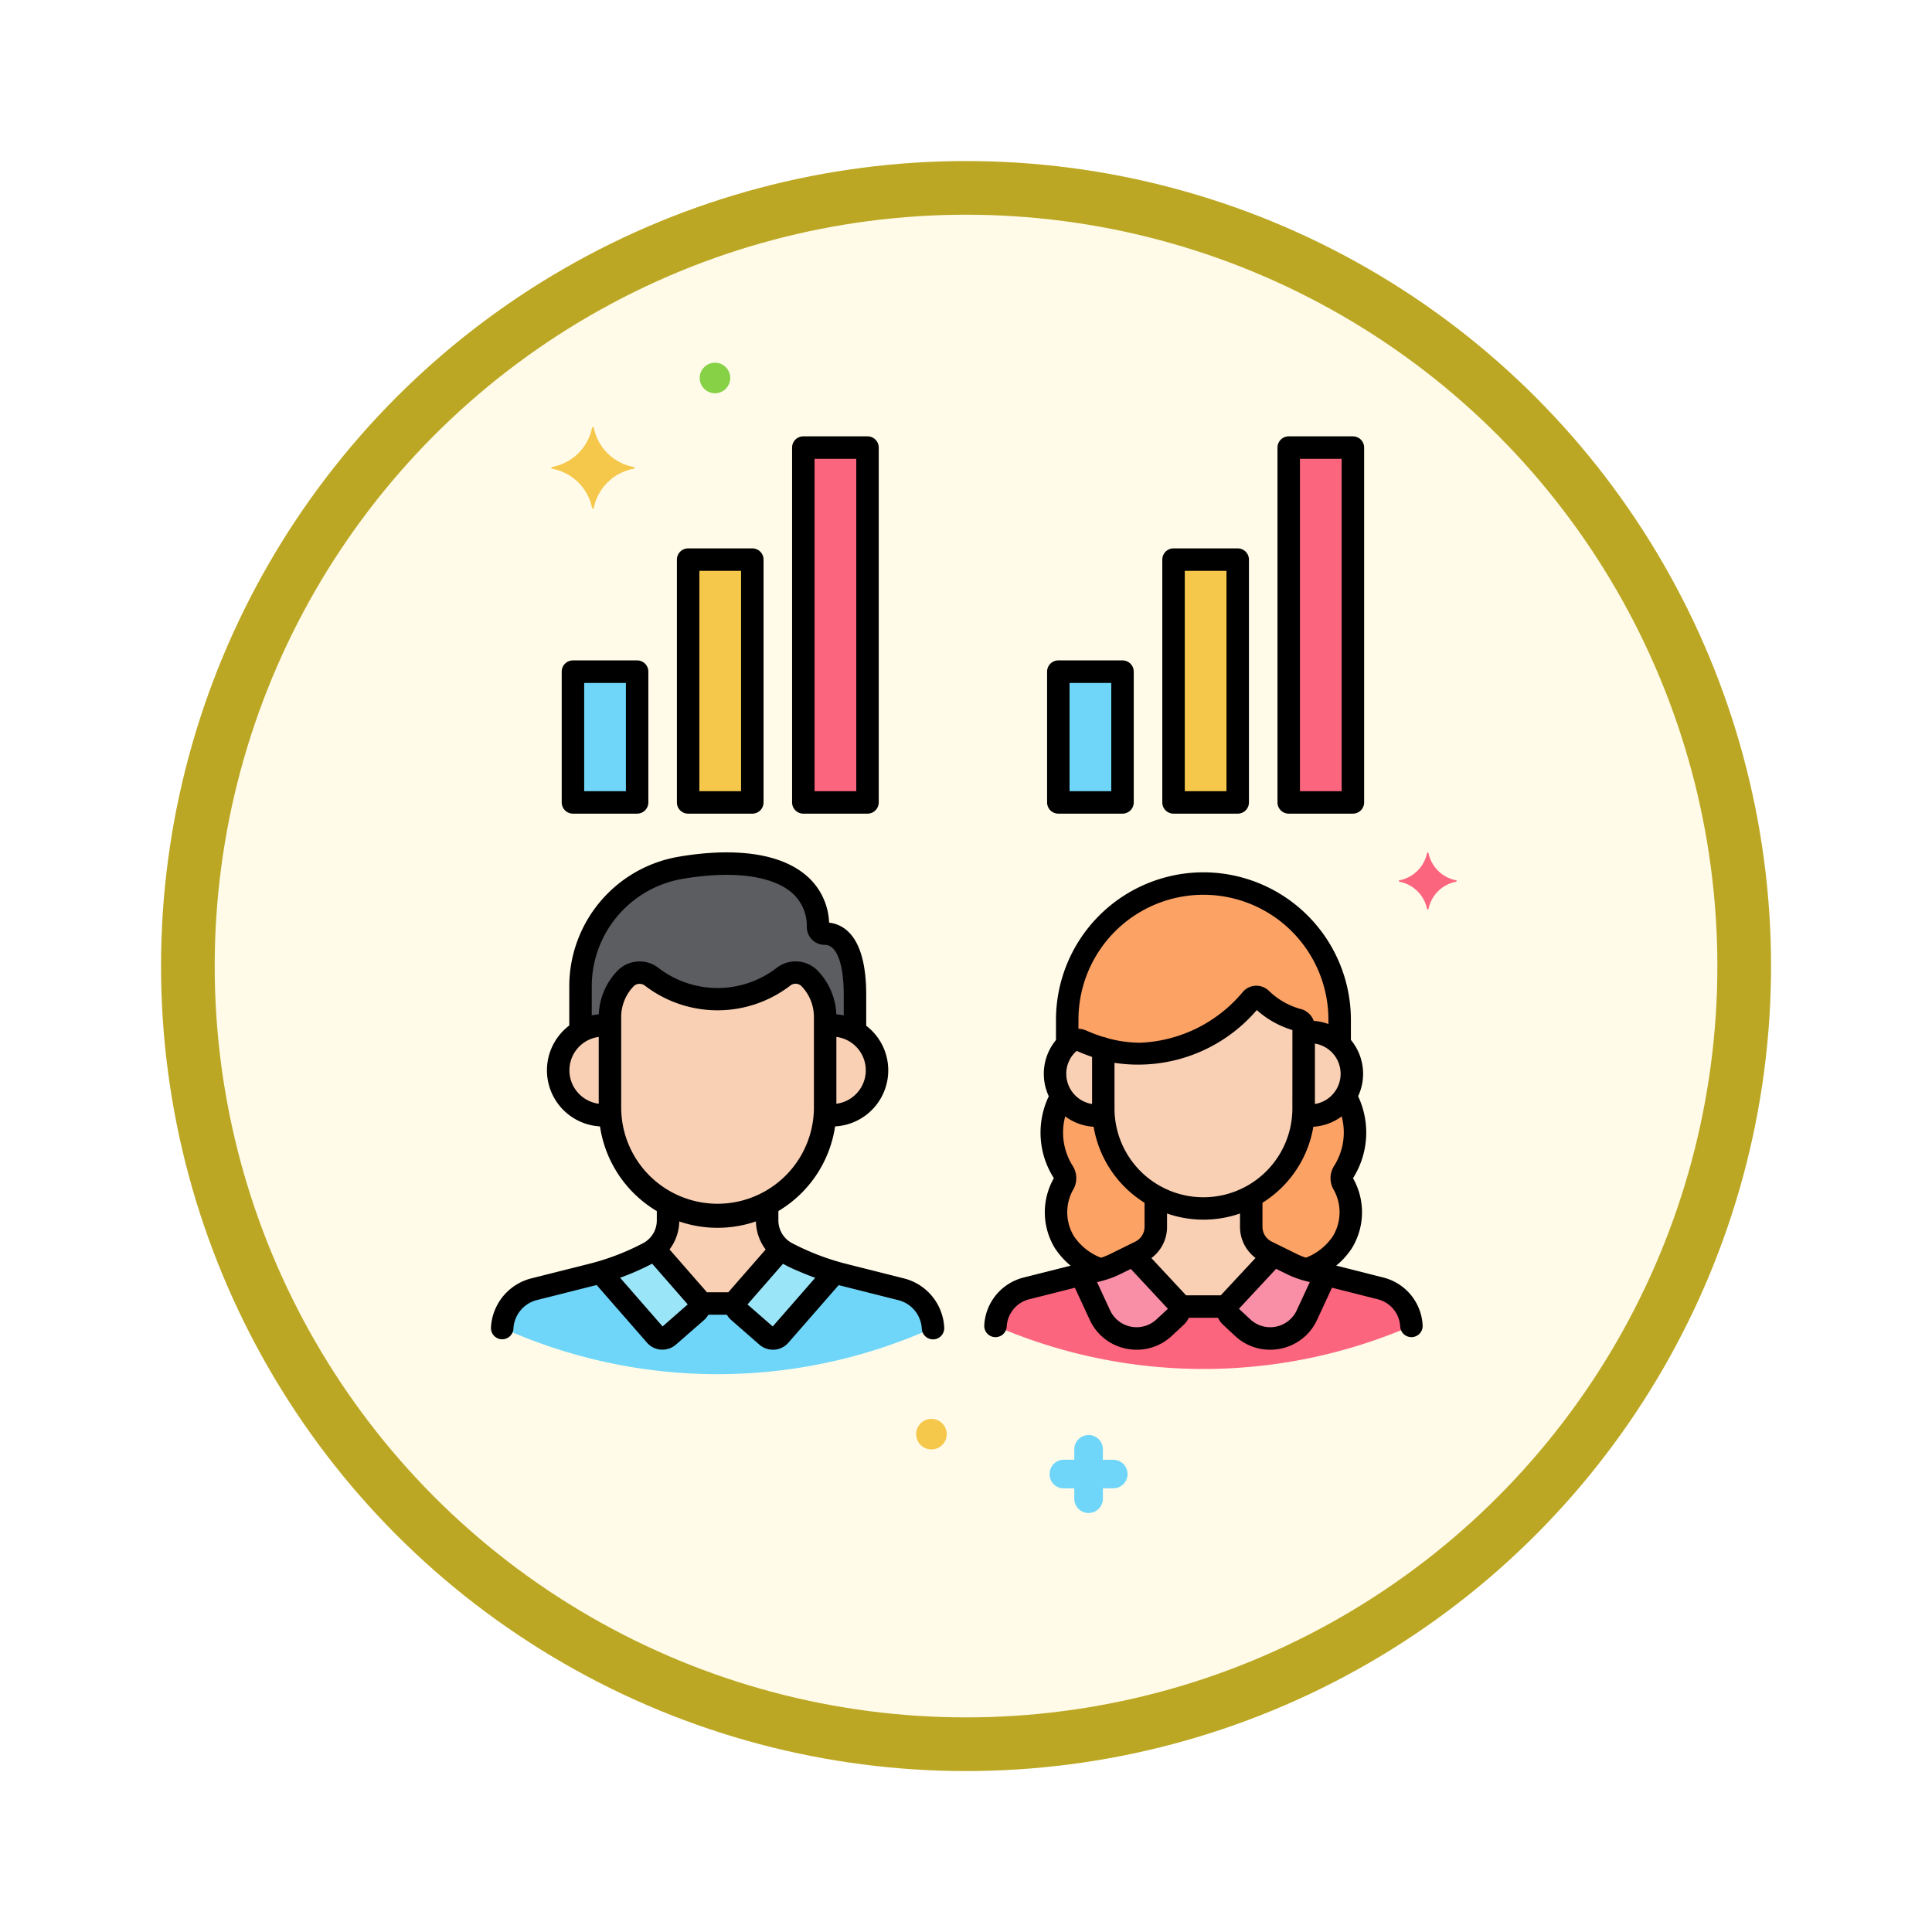 <svg xmlns="http://www.w3.org/2000/svg" xmlns:xlink="http://www.w3.org/1999/xlink" width="108" height="108" viewBox="0 0 108 108">
  <defs>
    <filter id="Fondo" x="0" y="0" width="108" height="108" filterUnits="userSpaceOnUse">
      <feOffset dy="3" input="SourceAlpha"/>
      <feGaussianBlur stdDeviation="3" result="blur"/>
      <feFlood flood-opacity="0.161"/>
      <feComposite operator="in" in2="blur"/>
      <feComposite in="SourceGraphic"/>
    </filter>
  </defs>
  <g id="Group_1144042" data-name="Group 1144042" transform="translate(-1061.998 -11752.567)">
    <g transform="matrix(1, 0, 0, 1, 1062, 11752.57)" filter="url(#Fondo)">
      <g id="Fondo-2" data-name="Fondo" transform="translate(9 6)" fill="#fffbe8" stroke="#bca724" stroke-width="3">
        <circle cx="45" cy="45" r="45" stroke="none"/>
        <circle cx="45" cy="45" r="43.5" fill="none"/>
      </g>
    </g>
    <g id="Layer_30" transform="translate(1065.085 11772.842)">
      <g id="Group_1144041" data-name="Group 1144041" transform="translate(24.357)">
        <g id="Group_1143916" data-name="Group 1143916" transform="translate(0.628 46.962)">
          <g id="Group_1143915" data-name="Group 1143915">
            <path id="Path_979160" data-name="Path 979160" d="M49.152,191.755l-3.256-.82a14.453,14.453,0,0,1-3.066-1.17,2.078,2.078,0,0,1-1.159-1.863v-.979a5.967,5.967,0,0,1-5.542,0v.979a2.08,2.08,0,0,1-1.161,1.865,14.137,14.137,0,0,1-3.064,1.169l-3.256.82a2.374,2.374,0,0,0-1.791,2.17l.766.32a29.283,29.283,0,0,0,22.552,0l.766-.32A2.374,2.374,0,0,0,49.152,191.755Z" transform="translate(-26.858 -186.923)" fill="#70d6f9"/>
          </g>
        </g>
        <g id="Group_1143918" data-name="Group 1143918" transform="translate(6.656 34.095)">
          <g id="Group_1143917" data-name="Group 1143917">
            <path id="Path_979161" data-name="Path 979161" d="M62.021,136.05a1.1,1.1,0,0,0-1.481-.1,6.04,6.04,0,0,1-7.349,0,1.1,1.1,0,0,0-1.479.1l0,0a3.11,3.11,0,0,0-.859,2.146v5.048a6.015,6.015,0,1,0,12.029,0V138.2A3.111,3.111,0,0,0,62.021,136.05Z" transform="translate(-50.851 -135.71)" fill="#f9d0b4"/>
          </g>
        </g>
        <g id="Group_1143920" data-name="Group 1143920" transform="translate(18.67 37.046)">
          <g id="Group_1143919" data-name="Group 1143919">
            <path id="Path_979162" data-name="Path 979162" d="M99.071,147.453a2.509,2.509,0,0,0-.386.031v4.553c0,.136-.006.27-.015.4a2.51,2.51,0,1,0,.4-4.987Z" transform="translate(-98.67 -147.453)" fill="#f9d0b4"/>
          </g>
        </g>
        <g id="Group_1143922" data-name="Group 1143922" transform="translate(3.759 37.046)">
          <g id="Group_1143921" data-name="Group 1143921">
            <path id="Path_979163" data-name="Path 979163" d="M42.216,152.036v-4.553a2.511,2.511,0,1,0-.386,4.992,2.537,2.537,0,0,0,.4-.035C42.222,152.306,42.216,152.172,42.216,152.036Z" transform="translate(-39.319 -147.452)" fill="#f9d0b4"/>
          </g>
        </g>
        <g id="Group_1143924" data-name="Group 1143924" transform="translate(5.006 28.003)">
          <g id="Group_1143923" data-name="Group 1143923">
            <path id="Path_979164" data-name="Path 979164" d="M57.938,115.373a.372.372,0,0,1-.379-.357c-.046-3.352-3.873-3.981-7.685-3.323a6.739,6.739,0,0,0-5.593,6.639v2.515a2.483,2.483,0,0,1,1.65-.313v-.494a3.11,3.11,0,0,1,.859-2.146l0,0a1.1,1.1,0,0,1,1.479-.1,6.04,6.04,0,0,0,7.349,0,1.1,1.1,0,0,1,1.481.1,3.11,3.11,0,0,1,.859,2.146v.494a2.483,2.483,0,0,1,1.663.321v-2.065C59.624,115.79,58.54,115.373,57.938,115.373Z" transform="translate(-44.281 -111.461)" fill="#5b5d60"/>
          </g>
        </g>
        <g id="Group_1143926" data-name="Group 1143926" transform="translate(45.415 37.413)">
          <g id="Group_1143925" data-name="Group 1143925">
            <path id="Path_979165" data-name="Path 979165" d="M205.493,148.914a2.353,2.353,0,0,0-.359.028v4.239c0,.126-.006.251-.014.376a2.337,2.337,0,1,0,.373-4.643Z" transform="translate(-205.12 -148.914)" fill="#f9d0b4"/>
          </g>
        </g>
        <g id="Group_1143928" data-name="Group 1143928" transform="translate(34.229 35.455)">
          <g id="Group_1143927" data-name="Group 1143927">
            <path id="Path_979166" data-name="Path 979166" d="M171.452,142.4a4.641,4.641,0,0,1-2.043-1.176.372.372,0,0,0-.534.03c-.853,1-3.877,4.016-8.278,2.762v3.335a5.6,5.6,0,0,0,11.2,0v-4.524A.439.439,0,0,0,171.452,142.4Z" transform="translate(-160.597 -141.122)" fill="#f9d0b4"/>
          </g>
        </g>
        <g id="Group_1143930" data-name="Group 1143930" transform="translate(31.531 37.855)">
          <g id="Group_1143929" data-name="Group 1143929">
            <path id="Path_979167" data-name="Path 979167" d="M152.558,154.5v-3.335a9.094,9.094,0,0,1-1.184-.43.712.712,0,0,0-.774.133,2.33,2.33,0,0,0,1.973,4.008C152.564,154.751,152.558,154.627,152.558,154.5Z" transform="translate(-149.861 -150.675)" fill="#f9d0b4"/>
          </g>
        </g>
        <g id="Group_1143932" data-name="Group 1143932" transform="translate(32.214 29.116)">
          <g id="Group_1143931" data-name="Group 1143931">
            <path id="Path_979168" data-name="Path 979168" d="M160.192,115.89a7.637,7.637,0,0,0-7.615,7.615v1.376c.019-.019.036-.04.056-.058a.713.713,0,0,1,.774-.133,9.1,9.1,0,0,0,1.184.43c4.4,1.254,7.426-1.766,8.278-2.762a.372.372,0,0,1,.534-.03,4.639,4.639,0,0,0,2.043,1.176.439.439,0,0,1,.344.427v.285a2.329,2.329,0,0,1,2.015.659v-1.369A7.637,7.637,0,0,0,160.192,115.89Z" transform="translate(-152.577 -115.89)" fill="#fca265"/>
          </g>
        </g>
        <g id="Group_1143934" data-name="Group 1143934" transform="translate(28.207 46.602)">
          <g id="Group_1143933" data-name="Group 1143933">
            <path id="Path_979169" data-name="Path 979169" d="M158.141,190.633l-1.113-.281-2.891-.73a4.872,4.872,0,0,1-.969-.356l-1.384-.683a1.557,1.557,0,0,1-.868-1.4v-1.7a5.567,5.567,0,0,1-5.327,0v1.7a1.557,1.557,0,0,1-.868,1.4l-1.385.683a4.889,4.889,0,0,1-.969.356l-2.891.73-1.113.281a2.3,2.3,0,0,0-1.732,2.1,29.283,29.283,0,0,0,23.243,0A2.3,2.3,0,0,0,158.141,190.633Z" transform="translate(-136.631 -185.489)" fill="#fc657e"/>
          </g>
        </g>
        <g id="Group_1143936" data-name="Group 1143936" transform="translate(42.492 40.995)">
          <g id="Group_1143935" data-name="Group 1143935">
            <path id="Path_979170" data-name="Path 979170" d="M198.669,167.4a4.14,4.14,0,0,0,.093-4.233,2.309,2.309,0,0,1-2.351,1.061,5.62,5.62,0,0,1-2.922,4.546v1.7a1.554,1.554,0,0,0,.742,1.323c.183.113-.049-.02,1.51.756a5.375,5.375,0,0,0,.7.28c.042.013.085.025.128.037a3.877,3.877,0,0,0,2.022-1.526,3.2,3.2,0,0,0,.042-3.285A.648.648,0,0,1,198.669,167.4Z" transform="translate(-193.489 -163.171)" fill="#fca265"/>
          </g>
        </g>
        <g id="Group_1143938" data-name="Group 1143938" transform="translate(31.351 40.995)">
          <g id="Group_1143937" data-name="Group 1143937">
            <path id="Path_979171" data-name="Path 979171" d="M152.034,164.232a2.309,2.309,0,0,1-2.351-1.061,4.139,4.139,0,0,0,.093,4.233.649.649,0,0,1,.035.657,3.2,3.2,0,0,0,.042,3.285,3.88,3.88,0,0,0,2.022,1.526c.043-.012.086-.024.128-.037a5.372,5.372,0,0,0,.7-.28c1.661-.826,1.341-.652,1.51-.756a1.554,1.554,0,0,0,.742-1.323v-1.7A5.62,5.62,0,0,1,152.034,164.232Z" transform="translate(-149.142 -163.171)" fill="#fca265"/>
          </g>
        </g>
        <g id="Group_1143940" data-name="Group 1143940" transform="translate(11.023 11.008)">
          <g id="Group_1143939" data-name="Group 1143939">
            <path id="Path_979172" data-name="Path 979172" d="M68.232,43.814h3.587V57.387H68.232Z" transform="translate(-68.232 -43.814)" fill="#f5c84c"/>
          </g>
        </g>
        <g id="Group_1143942" data-name="Group 1143942" transform="translate(4.584 17.27)">
          <g id="Group_1143941" data-name="Group 1143941">
            <path id="Path_979173" data-name="Path 979173" d="M42.6,68.741h3.587v7.31H42.6Z" transform="translate(-42.602 -68.741)" fill="#70d6f9"/>
          </g>
        </g>
        <g id="Group_1143944" data-name="Group 1143944" transform="translate(17.462 4.745)">
          <g id="Group_1143943" data-name="Group 1143943">
            <path id="Path_979174" data-name="Path 979174" d="M93.862,18.887h3.587V38.722H93.862Z" transform="translate(-93.862 -18.887)" fill="#fc657e"/>
          </g>
        </g>
        <g id="Group_1143946" data-name="Group 1143946" transform="translate(38.157 11.008)">
          <g id="Group_1143945" data-name="Group 1143945">
            <path id="Path_979175" data-name="Path 979175" d="M176.232,43.814h3.587V57.387h-3.587Z" transform="translate(-176.232 -43.814)" fill="#f5c84c"/>
          </g>
        </g>
        <g id="Group_1143948" data-name="Group 1143948" transform="translate(31.718 17.27)">
          <g id="Group_1143947" data-name="Group 1143947">
            <path id="Path_979176" data-name="Path 979176" d="M150.6,68.741h3.587v7.31H150.6Z" transform="translate(-150.602 -68.741)" fill="#70d6f9"/>
          </g>
        </g>
        <g id="Group_1143950" data-name="Group 1143950" transform="translate(44.596 4.745)">
          <g id="Group_1143949" data-name="Group 1143949">
            <path id="Path_979177" data-name="Path 979177" d="M201.862,18.887h3.587V38.722h-3.587Z" transform="translate(-201.862 -18.887)" fill="#fc657e"/>
          </g>
        </g>
        <g id="Group_1143952" data-name="Group 1143952" transform="translate(13.669 49.548)">
          <g id="Group_1143951" data-name="Group 1143951">
            <path id="Path_979178" data-name="Path 979178" d="M81.694,197.472a2.067,2.067,0,0,1-.39-.256l-2.413,2.763a.521.521,0,0,0,.05.735l1.57,1.372a.521.521,0,0,0,.735-.05l3.07-3.515A14.461,14.461,0,0,1,81.694,197.472Z" transform="translate(-78.762 -197.216)" fill="#9be5f9"/>
          </g>
        </g>
        <g id="Group_1143954" data-name="Group 1143954" transform="translate(6.12 49.548)">
          <g id="Group_1143953" data-name="Group 1143953">
            <path id="Path_979179" data-name="Path 979179" d="M54.14,199.979l-2.413-2.763a2.075,2.075,0,0,1-.39.256,14.558,14.558,0,0,1-2.621,1.051l3.069,3.513a.521.521,0,0,0,.735.05l1.57-1.372A.521.521,0,0,0,54.14,199.979Z" transform="translate(-48.716 -197.216)" fill="#9be5f9"/>
          </g>
        </g>
        <g id="Group_1143956" data-name="Group 1143956" transform="translate(9.131 46.962)">
          <g id="Group_1143955" data-name="Group 1143955">
            <path id="Path_979180" data-name="Path 979180" d="M67.012,187.9v-.979a5.967,5.967,0,0,1-5.542,0v.979a2.074,2.074,0,0,1-.769,1.607l2.413,2.763a.518.518,0,0,1,.125.282h2a.52.52,0,0,1,.125-.282l2.413-2.763A2.075,2.075,0,0,1,67.012,187.9Z" transform="translate(-60.701 -186.922)" fill="#f9d0b4"/>
          </g>
        </g>
        <g id="Group_1143958" data-name="Group 1143958" transform="translate(32.995 49.887)">
          <g id="Group_1143957" data-name="Group 1143957">
            <path id="Path_979181" data-name="Path 979181" d="M161.027,201.171l-2.425-2.606-1,.492a4.906,4.906,0,0,1-.969.356l-.948.239,1.047,2.261a2.261,2.261,0,0,0,3.591.705l.672-.625A.582.582,0,0,0,161.027,201.171Z" transform="translate(-155.687 -198.565)" fill="#f98fa6"/>
          </g>
        </g>
        <g id="Group_1143960" data-name="Group 1143960" transform="translate(41.167 49.887)">
          <g id="Group_1143959" data-name="Group 1143959">
            <path id="Path_979182" data-name="Path 979182" d="M192.759,199.414a4.874,4.874,0,0,1-.969-.356l-1-.492-2.425,2.606a.582.582,0,0,0,.03.822l.672.625a2.261,2.261,0,0,0,3.591-.705l1.047-2.261Z" transform="translate(-188.212 -198.566)" fill="#f98fa6"/>
          </g>
        </g>
        <g id="Group_1143962" data-name="Group 1143962" transform="translate(35.91 46.602)">
          <g id="Group_1143961" data-name="Group 1143961">
            <path id="Path_979183" data-name="Path 979183" d="M174.74,188.584a1.557,1.557,0,0,1-.868-1.4v-1.7a5.567,5.567,0,0,1-5.327,0v1.7a1.557,1.557,0,0,1-.868,1.4l-.387.191,2.425,2.606a.577.577,0,0,1,.139.268h2.709a.577.577,0,0,1,.139-.268l2.425-2.606Z" transform="translate(-167.29 -185.49)" fill="#f9d0b4"/>
          </g>
        </g>
        <g id="Group_1143964" data-name="Group 1143964" transform="translate(31.215 59.945)">
          <g id="Group_1143963" data-name="Group 1143963">
            <path id="Path_979184" data-name="Path 979184" d="M152.195,239.982h-.6V239.4a.794.794,0,0,0-.8-.8.8.8,0,0,0-.8.779v.6h-.578a.794.794,0,0,0-.8.8.778.778,0,0,0,.8.8h.578v.578a.794.794,0,0,0,.8.8.8.8,0,0,0,.8-.779v-.6h.578a.794.794,0,0,0,.8-.8A.8.8,0,0,0,152.195,239.982Z" transform="translate(-148.601 -238.6)" fill="#70d6f9"/>
          </g>
        </g>
        <g id="Group_1143966" data-name="Group 1143966" transform="translate(11.67)">
          <g id="Group_1143965" data-name="Group 1143965">
            <path id="Path_979185" data-name="Path 979185" d="M71.66,0a.854.854,0,1,0,.854.854A.854.854,0,0,0,71.66,0Z" transform="translate(-70.806)" fill="#87d147"/>
          </g>
        </g>
        <g id="Group_1143968" data-name="Group 1143968" transform="translate(50.755 27.385)">
          <g id="Group_1143967" data-name="Group 1143967">
            <path id="Path_979186" data-name="Path 979186" d="M229.585,110.551a1.958,1.958,0,0,1-1.558-1.533c0-.025-.075-.025-.075,0a1.958,1.958,0,0,1-1.558,1.533c-.025,0-.025.05,0,.075a1.958,1.958,0,0,1,1.558,1.533c0,.025.075.025.075,0a1.958,1.958,0,0,1,1.558-1.533C229.61,110.6,229.61,110.551,229.585,110.551Z" transform="translate(-226.375 -109)" fill="#fc657e"/>
          </g>
        </g>
        <g id="Group_1143970" data-name="Group 1143970" transform="translate(23.77 59.041)">
          <g id="Group_1143969" data-name="Group 1143969">
            <path id="Path_979187" data-name="Path 979187" d="M119.823,235a.854.854,0,1,0,.854.854A.854.854,0,0,0,119.823,235Z" transform="translate(-118.969 -235)" fill="#f5c84c"/>
          </g>
        </g>
        <g id="Group_1143972" data-name="Group 1143972" transform="translate(3.377 3.605)">
          <g id="Group_1143971" data-name="Group 1143971">
            <path id="Path_979188" data-name="Path 979188" d="M42.41,16.573a2.788,2.788,0,0,1-2.236-2.186c0-.05-.1-.05-.1,0a2.788,2.788,0,0,1-2.236,2.186c-.05,0-.05.075,0,.1a2.788,2.788,0,0,1,2.236,2.186c0,.05.1.05.1,0a2.788,2.788,0,0,1,2.236-2.186C42.46,16.649,42.46,16.573,42.41,16.573Z" transform="translate(-37.8 -14.35)" fill="#f5c84c"/>
          </g>
        </g>
        <g id="Group_1143974" data-name="Group 1143974" transform="translate(0 46.563)">
          <g id="Group_1143973" data-name="Group 1143973">
            <path id="Path_979189" data-name="Path 979189" d="M34.257,185.333a.628.628,0,0,0-.628.628v.75a1.441,1.441,0,0,1-.809,1.3,13.6,13.6,0,0,1-2.941,1.124l-3.256.82a2.989,2.989,0,0,0-2.264,2.744.628.628,0,0,0,.592.662h.036a.628.628,0,0,0,.627-.593,1.738,1.738,0,0,1,1.317-1.6l3.256-.82a14.7,14.7,0,0,0,3.19-1.216,2.689,2.689,0,0,0,1.509-2.427v-.75A.628.628,0,0,0,34.257,185.333Z" transform="translate(-24.357 -185.333)"/>
          </g>
        </g>
        <g id="Group_1143976" data-name="Group 1143976" transform="translate(14.813 46.563)">
          <g id="Group_1143975" data-name="Group 1143975">
            <path id="Path_979190" data-name="Path 979190" d="M91.58,189.955l-3.256-.82a13.987,13.987,0,0,1-2.91-1.108l-.032-.017a1.441,1.441,0,0,1-.809-1.3v-.75a.628.628,0,1,0-1.256,0v.75a2.688,2.688,0,0,0,1.484,2.414,8.261,8.261,0,0,0,.944.45,15.306,15.306,0,0,0,2.272.779l3.256.82a1.738,1.738,0,0,1,1.317,1.6.628.628,0,0,0,.627.593h.035a.628.628,0,0,0,.592-.662A2.987,2.987,0,0,0,91.58,189.955Z" transform="translate(-83.318 -185.333)"/>
          </g>
        </g>
        <g id="Group_1143980" data-name="Group 1143980" transform="translate(6.028 33.465)">
          <g id="Group_1143979" data-name="Group 1143979">
            <g id="Group_1143978" data-name="Group 1143978">
              <g id="Group_1143977" data-name="Group 1143977">
                <path id="Path_979191" data-name="Path 979191" d="M60.6,133.739a1.725,1.725,0,0,0-2.323-.159,5.413,5.413,0,0,1-6.575,0,1.726,1.726,0,0,0-2.322.164,3.723,3.723,0,0,0-1.033,2.58v5.048a6.643,6.643,0,1,0,13.285,0v-5.048A3.722,3.722,0,0,0,60.6,133.739Zm-.224,7.627a5.386,5.386,0,1,1-10.773,0v-5.048a2.475,2.475,0,0,1,.688-1.715.464.464,0,0,1,.337-.144.485.485,0,0,1,.3.1,6.669,6.669,0,0,0,8.124,0,.474.474,0,0,1,.638.038,2.471,2.471,0,0,1,.686,1.713Z" transform="translate(-48.35 -133.202)"/>
              </g>
            </g>
          </g>
        </g>
        <g id="Group_1143982" data-name="Group 1143982" transform="translate(18.443 36.418)">
          <g id="Group_1143981" data-name="Group 1143981">
            <path id="Path_979192" data-name="Path 979192" d="M98.394,144.953a.628.628,0,0,0,0,1.256,1.883,1.883,0,1,1,0,3.766.628.628,0,0,0,0,1.256,3.139,3.139,0,0,0,0-6.278Z" transform="translate(-97.766 -144.953)"/>
          </g>
        </g>
        <g id="Group_1143984" data-name="Group 1143984" transform="translate(3.131 36.418)">
          <g id="Group_1143983" data-name="Group 1143983">
            <path id="Path_979193" data-name="Path 979193" d="M39.957,149.975a1.883,1.883,0,0,1,0-3.766.628.628,0,1,0,0-1.256,3.139,3.139,0,0,0,0,6.278.628.628,0,1,0,0-1.256Z" transform="translate(-36.818 -144.953)"/>
          </g>
        </g>
        <g id="Group_1143986" data-name="Group 1143986" transform="translate(4.378 27.374)">
          <g id="Group_1143985" data-name="Group 1143985">
            <path id="Path_979194" data-name="Path 979194" d="M56.307,112.882a3.636,3.636,0,0,0-1.321-2.673c-1.94-1.61-5.274-1.325-7.089-1.011a7.351,7.351,0,0,0-6.114,7.259v2.41a.628.628,0,1,0,1.256,0v-2.41a6.1,6.1,0,0,1,5.072-6.021c2.726-.47,4.939-.2,6.073.74a2.451,2.451,0,0,1,.877,1.972,1,1,0,0,0,1.007.976c.662,0,1.058,1.043,1.058,2.79v1.921a.628.628,0,0,0,1.256,0v-1.921C58.381,113.7,57.175,112.984,56.307,112.882Z" transform="translate(-41.782 -108.955)"/>
          </g>
        </g>
        <g id="Group_1143988" data-name="Group 1143988" transform="translate(45.16 36.785)">
          <g id="Group_1143987" data-name="Group 1143987">
            <path id="Path_979195" data-name="Path 979195" d="M204.733,146.414a.628.628,0,0,0,0,1.256,1.71,1.71,0,1,1,0,3.42.628.628,0,1,0,0,1.256,2.966,2.966,0,1,0,0-5.932Z" transform="translate(-204.105 -146.414)"/>
          </g>
        </g>
        <g id="Group_1143992" data-name="Group 1143992" transform="translate(33.601 34.827)">
          <g id="Group_1143991" data-name="Group 1143991">
            <g id="Group_1143990" data-name="Group 1143990">
              <g id="Group_1143989" data-name="Group 1143989">
                <path id="Path_979196" data-name="Path 979196" d="M169.723,139.912a4.1,4.1,0,0,1-1.763-1.029,1.015,1.015,0,0,0-.738-.26.988.988,0,0,0-.694.346h0a7.885,7.885,0,0,1-5.727,2.839,6.925,6.925,0,0,1-1.9-.273.628.628,0,0,0-.8.6v3.335a6.228,6.228,0,1,0,12.456,0v-4.524A1.064,1.064,0,0,0,169.723,139.912Zm-.425,5.563a4.972,4.972,0,0,1-9.944,0v-2.543a8.737,8.737,0,0,0,7.954-2.95A5.255,5.255,0,0,0,169.3,141.1Z" transform="translate(-158.098 -138.621)"/>
              </g>
            </g>
          </g>
        </g>
        <g id="Group_1143994" data-name="Group 1143994" transform="translate(30.903 37.227)">
          <g id="Group_1143993" data-name="Group 1143993">
            <path id="Path_979197" data-name="Path 979197" d="M150.858,148.688a8.574,8.574,0,0,1-1.1-.4,1.337,1.337,0,0,0-1.458.249,2.964,2.964,0,0,0,2.029,5.126.628.628,0,0,0,0-1.256,1.712,1.712,0,0,1-1.71-1.71,1.691,1.691,0,0,1,.54-1.244.083.083,0,0,1,.091-.017,9.789,9.789,0,0,0,1.266.459.628.628,0,0,0,.344-1.208Z" transform="translate(-147.361 -148.173)"/>
          </g>
        </g>
        <g id="Group_1143996" data-name="Group 1143996" transform="translate(31.586 28.488)">
          <g id="Group_1143995" data-name="Group 1143995">
            <path id="Path_979198" data-name="Path 979198" d="M158.32,113.39a8.252,8.252,0,0,0-8.243,8.243v1.324a.628.628,0,1,0,1.256,0v-1.324a6.987,6.987,0,0,1,13.974,0v1.3a.628.628,0,1,0,1.256,0v-1.3A8.252,8.252,0,0,0,158.32,113.39Z" transform="translate(-150.077 -113.39)"/>
          </g>
        </g>
        <g id="Group_1143998" data-name="Group 1143998" transform="translate(27.579 46.113)">
          <g id="Group_1143997" data-name="Group 1143997">
            <path id="Path_979199" data-name="Path 979199" d="M143.716,183.542a.628.628,0,0,0-.628.628v1.559a.923.923,0,0,1-.518.833l-1.385.683a4.271,4.271,0,0,1-.845.311l-.6.151-2.294.579-1.112.281a2.911,2.911,0,0,0-2.206,2.673.628.628,0,0,0,.592.662h.036a.628.628,0,0,0,.627-.593,1.661,1.661,0,0,1,1.259-1.525l1.114-.281,2.293-.579.6-.151a5.522,5.522,0,0,0,1.093-.4l1.385-.683a2.172,2.172,0,0,0,1.219-1.96V184.17A.628.628,0,0,0,143.716,183.542Z" transform="translate(-134.13 -183.542)"/>
          </g>
        </g>
        <g id="Group_1144000" data-name="Group 1144000" transform="translate(41.864 46.113)">
          <g id="Group_1143999" data-name="Group 1143999">
            <path id="Path_979200" data-name="Path 979200" d="M199,188.567l-4-1.011a4.286,4.286,0,0,1-.844-.31l-1.385-.683a.923.923,0,0,1-.518-.833v-1.559a.628.628,0,0,0-1.256,0v1.559a2.171,2.171,0,0,0,1.219,1.96l1.385.683a5.55,5.55,0,0,0,1.093.4l4,1.011a1.661,1.661,0,0,1,1.258,1.525.628.628,0,0,0,.627.593h.036a.628.628,0,0,0,.592-.662A2.911,2.911,0,0,0,199,188.567Z" transform="translate(-190.988 -183.543)"/>
          </g>
        </g>
        <g id="Group_1144002" data-name="Group 1144002" transform="translate(45.033 40.44)">
          <g id="Group_1144001" data-name="Group 1144001">
            <path id="Path_979201" data-name="Path 979201" d="M206.769,166.089a4.765,4.765,0,0,0,.164-4.775.628.628,0,0,0-1.127.555,3.491,3.491,0,0,1-.1,3.544,1.28,1.28,0,0,0-.059,1.292,2.577,2.577,0,0,1-.02,2.653A3.217,3.217,0,0,1,204,170.6a.628.628,0,1,0,.451,1.172,4.437,4.437,0,0,0,2.24-1.744,3.847,3.847,0,0,0,.066-3.914.053.053,0,0,1,.01-.026Z" transform="translate(-203.599 -160.964)"/>
          </g>
        </g>
        <g id="Group_1144004" data-name="Group 1144004" transform="translate(30.725 40.482)">
          <g id="Group_1144003" data-name="Group 1144003">
            <path id="Path_979202" data-name="Path 979202" d="M150.135,170.72a3.211,3.211,0,0,1-1.616-1.238,2.575,2.575,0,0,1-.019-2.653,1.282,1.282,0,0,0-.059-1.292,3.484,3.484,0,0,1-.114-3.507.628.628,0,0,0-1.132-.545,4.713,4.713,0,0,0,.186,4.728.071.071,0,0,1,.011.023,3.849,3.849,0,0,0,.064,3.917,4.434,4.434,0,0,0,2.224,1.738.628.628,0,1,0,.454-1.171Z" transform="translate(-146.651 -161.13)"/>
          </g>
        </g>
        <g id="Group_1144008" data-name="Group 1144008" transform="translate(10.395 10.38)">
          <g id="Group_1144007" data-name="Group 1144007">
            <g id="Group_1144006" data-name="Group 1144006">
              <g id="Group_1144005" data-name="Group 1144005">
                <path id="Path_979203" data-name="Path 979203" d="M69.948,41.314H66.36a.628.628,0,0,0-.628.628V55.515a.628.628,0,0,0,.628.628h3.588a.628.628,0,0,0,.628-.628V41.942A.628.628,0,0,0,69.948,41.314ZM69.32,54.887H66.988V42.57H69.32Z" transform="translate(-65.732 -41.314)"/>
              </g>
            </g>
          </g>
        </g>
        <g id="Group_1144012" data-name="Group 1144012" transform="translate(3.956 16.642)">
          <g id="Group_1144011" data-name="Group 1144011">
            <g id="Group_1144010" data-name="Group 1144010">
              <g id="Group_1144009" data-name="Group 1144009">
                <path id="Path_979204" data-name="Path 979204" d="M44.318,66.241H40.73a.628.628,0,0,0-.628.628v7.31a.628.628,0,0,0,.628.628h3.588a.628.628,0,0,0,.628-.628v-7.31A.628.628,0,0,0,44.318,66.241Zm-.628,7.31H41.358V67.5H43.69Z" transform="translate(-40.102 -66.241)"/>
              </g>
            </g>
          </g>
        </g>
        <g id="Group_1144016" data-name="Group 1144016" transform="translate(16.834 4.117)">
          <g id="Group_1144015" data-name="Group 1144015">
            <g id="Group_1144014" data-name="Group 1144014">
              <g id="Group_1144013" data-name="Group 1144013">
                <path id="Path_979205" data-name="Path 979205" d="M95.578,16.387H91.99a.628.628,0,0,0-.628.628V36.85a.628.628,0,0,0,.628.628h3.588a.628.628,0,0,0,.628-.628V17.015A.628.628,0,0,0,95.578,16.387ZM94.95,36.222H92.618V17.643H94.95Z" transform="translate(-91.362 -16.387)"/>
              </g>
            </g>
          </g>
        </g>
        <g id="Group_1144020" data-name="Group 1144020" transform="translate(37.529 10.38)">
          <g id="Group_1144019" data-name="Group 1144019">
            <g id="Group_1144018" data-name="Group 1144018">
              <g id="Group_1144017" data-name="Group 1144017">
                <path id="Path_979206" data-name="Path 979206" d="M177.948,41.314H174.36a.628.628,0,0,0-.628.628V55.515a.628.628,0,0,0,.628.628h3.588a.628.628,0,0,0,.628-.628V41.942A.628.628,0,0,0,177.948,41.314Zm-.628,13.573h-2.331V42.57h2.331Z" transform="translate(-173.732 -41.314)"/>
              </g>
            </g>
          </g>
        </g>
        <g id="Group_1144024" data-name="Group 1144024" transform="translate(31.089 16.642)">
          <g id="Group_1144023" data-name="Group 1144023">
            <g id="Group_1144022" data-name="Group 1144022">
              <g id="Group_1144021" data-name="Group 1144021">
                <path id="Path_979207" data-name="Path 979207" d="M152.318,66.241H148.73a.628.628,0,0,0-.628.628v7.31a.628.628,0,0,0,.628.628h3.588a.628.628,0,0,0,.628-.628v-7.31A.628.628,0,0,0,152.318,66.241Zm-.628,7.31h-2.332V67.5h2.332Z" transform="translate(-148.102 -66.241)"/>
              </g>
            </g>
          </g>
        </g>
        <g id="Group_1144028" data-name="Group 1144028" transform="translate(43.968 4.117)">
          <g id="Group_1144027" data-name="Group 1144027">
            <g id="Group_1144026" data-name="Group 1144026">
              <g id="Group_1144025" data-name="Group 1144025">
                <path id="Path_979208" data-name="Path 979208" d="M203.578,16.387H199.99a.628.628,0,0,0-.628.628V36.85a.628.628,0,0,0,.628.628h3.588a.628.628,0,0,0,.628-.628V17.015A.628.628,0,0,0,203.578,16.387Zm-.628,19.835h-2.332V17.643h2.332Z" transform="translate(-199.362 -16.387)"/>
              </g>
            </g>
          </g>
        </g>
        <g id="Group_1144030" data-name="Group 1144030" transform="translate(13.041 49.15)">
          <g id="Group_1144029" data-name="Group 1144029">
            <path id="Path_979209" data-name="Path 979209" d="M82.677,197.067a.628.628,0,0,0-.886.06l-2.819,3.227-1.409-1.231,2.142-2.453a.628.628,0,0,0-.946-.826l-2.213,2.533a1.149,1.149,0,0,0,.11,1.621l1.57,1.372a1.141,1.141,0,0,0,.754.283c.026,0,.053,0,.079,0a1.14,1.14,0,0,0,.788-.39l2.889-3.308a.628.628,0,0,0-.06-.886Z" transform="translate(-76.262 -195.629)"/>
          </g>
        </g>
        <g id="Group_1144032" data-name="Group 1144032" transform="translate(5.686 49.103)">
          <g id="Group_1144031" data-name="Group 1144031">
            <path id="Path_979210" data-name="Path 979210" d="M53.321,198.24l-2.253-2.58a.628.628,0,1,0-.946.826l2.183,2.5L50.9,200.217l-2.8-3.21a.628.628,0,1,0-.946.826l2.874,3.291a1.141,1.141,0,0,0,.788.39l.079,0a1.141,1.141,0,0,0,.754-.284l1.571-1.372A1.151,1.151,0,0,0,53.321,198.24Z" transform="translate(-46.991 -195.446)"/>
          </g>
        </g>
        <g id="Group_1144034" data-name="Group 1144034" transform="translate(11.3 51.965)">
          <g id="Group_1144033" data-name="Group 1144033">
            <path id="Path_979211" data-name="Path 979211" d="M71.51,206.836H69.961a.628.628,0,1,0,0,1.256H71.51a.628.628,0,1,0,0-1.256Z" transform="translate(-69.333 -206.836)"/>
          </g>
        </g>
        <g id="Group_1144036" data-name="Group 1144036" transform="translate(32.445 49.457)">
          <g id="Group_1144035" data-name="Group 1144035">
            <path id="Path_979212" data-name="Path 979212" d="M159.848,199.462l-2.241-2.408a.628.628,0,1,0-.92.855l2.209,2.374-.638.593a1.633,1.633,0,0,1-2.594-.509l-.968-2.091a.628.628,0,0,0-1.14.528l.968,2.091a2.859,2.859,0,0,0,2.065,1.621,2.944,2.944,0,0,0,.569.056,2.855,2.855,0,0,0,1.956-.775l.672-.625a1.21,1.21,0,0,0,.062-1.71Z" transform="translate(-153.499 -196.853)"/>
          </g>
        </g>
        <g id="Group_1144038" data-name="Group 1144038" transform="translate(40.538 49.406)">
          <g id="Group_1144037" data-name="Group 1144037">
            <path id="Path_979213" data-name="Path 979213" d="M191.991,197.885a.628.628,0,0,0-.834.306l-.938,2.026a1.633,1.633,0,0,1-2.594.509l-.638-.593,2.256-2.425a.628.628,0,1,0-.92-.855l-2.288,2.459a1.21,1.21,0,0,0,.062,1.71l.672.625a2.856,2.856,0,0,0,1.956.775,2.944,2.944,0,0,0,.569-.056,2.86,2.86,0,0,0,2.065-1.621l.938-2.026A.628.628,0,0,0,191.991,197.885Z" transform="translate(-185.712 -196.652)"/>
          </g>
        </g>
        <g id="Group_1144040" data-name="Group 1144040" transform="translate(38.088 52.134)">
          <g id="Group_1144039" data-name="Group 1144039">
            <path id="Path_979214" data-name="Path 979214" d="M178.784,207.507h-2.2a.628.628,0,0,0,0,1.256h2.2a.628.628,0,1,0,0-1.256Z" transform="translate(-175.958 -207.507)"/>
          </g>
        </g>
      </g>
    </g>
  </g>
</svg>
